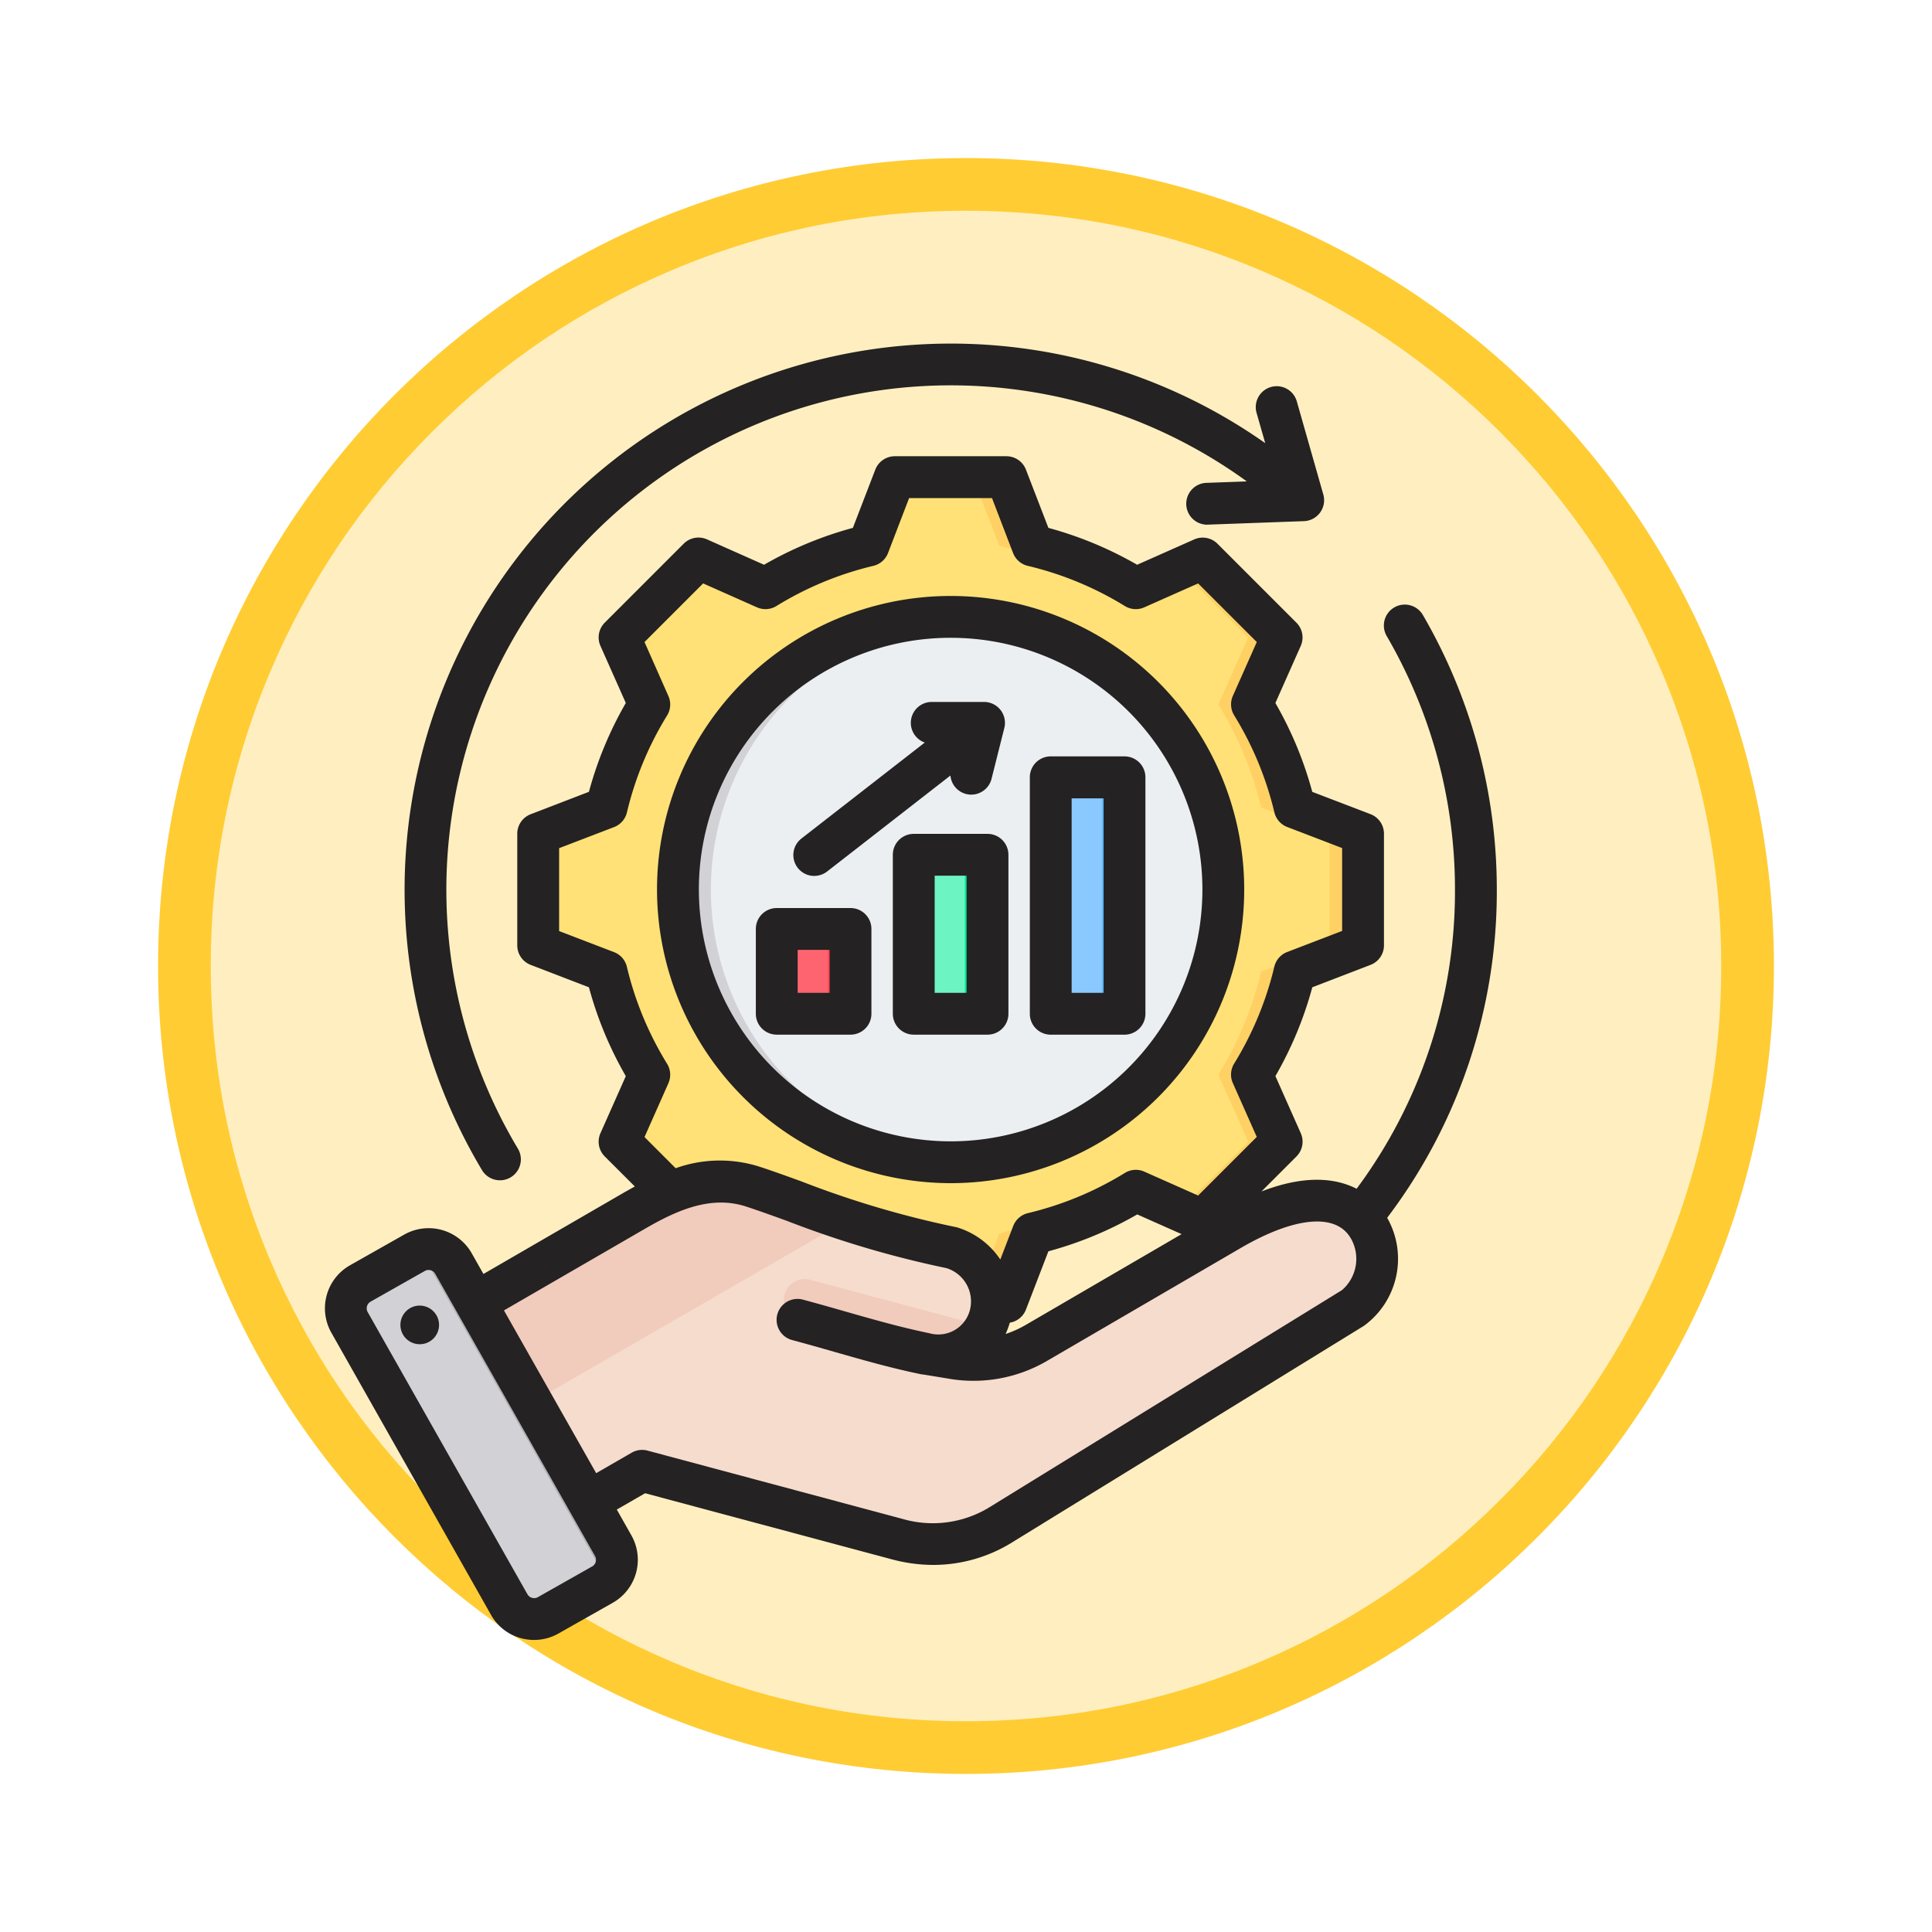 <svg xmlns="http://www.w3.org/2000/svg" xmlns:xlink="http://www.w3.org/1999/xlink" width="110" height="110" viewBox="0 0 110 110">
  <defs>
    <filter id="Trazado_982547" x="0" y="0" width="110" height="110" filterUnits="userSpaceOnUse">
      <feOffset dy="3" input="SourceAlpha"/>
      <feGaussianBlur stdDeviation="3" result="blur"/>
      <feFlood flood-opacity="0.161"/>
      <feComposite operator="in" in2="blur"/>
      <feComposite in="SourceGraphic"/>
    </filter>
  </defs>
  <g id="Grupo_1219339" data-name="Grupo 1219339" transform="translate(-1114 -2710.417)">
    <g id="Grupo_1215979" data-name="Grupo 1215979" transform="translate(1123 2716.417)">
      <g id="Grupo_1214725" data-name="Grupo 1214725" transform="translate(0 0)">
        <g id="Grupo_1200151" data-name="Grupo 1200151">
          <g id="Grupo_1185952" data-name="Grupo 1185952" transform="translate(0 0)">
            <g id="Grupo_1184115" data-name="Grupo 1184115">
              <g id="Grupo_1183744" data-name="Grupo 1183744">
                <g id="Grupo_1181546" data-name="Grupo 1181546">
                  <g id="Grupo_1177563" data-name="Grupo 1177563">
                    <g id="Grupo_1173148" data-name="Grupo 1173148">
                      <g id="Grupo_1163803" data-name="Grupo 1163803">
                        <g id="Grupo_1163015" data-name="Grupo 1163015">
                          <g id="Grupo_1157017" data-name="Grupo 1157017">
                            <g id="Grupo_1155793" data-name="Grupo 1155793">
                              <g id="Grupo_1154704" data-name="Grupo 1154704">
                                <g id="Grupo_1150790" data-name="Grupo 1150790">
                                  <g id="Grupo_1154214" data-name="Grupo 1154214">
                                    <g id="Grupo_1152583" data-name="Grupo 1152583">
                                      <g id="Grupo_1146973" data-name="Grupo 1146973">
                                        <g id="Grupo_1146954" data-name="Grupo 1146954">
                                          <g transform="matrix(1, 0, 0, 1, -9, -6)" filter="url(#Trazado_982547)">
                                            <g id="Trazado_982547-2" data-name="Trazado 982547" transform="translate(9 6)" fill="#ffefc0">
                                              <path d="M 46 90.5 C 39.992 90.5 34.164 89.323 28.679 87.003 C 23.38 84.762 18.621 81.553 14.534 77.466 C 10.446 73.379 7.238 68.62 4.996 63.321 C 2.676 57.836 1.5 52.008 1.5 46 C 1.5 39.992 2.676 34.164 4.996 28.679 C 7.238 23.38 10.446 18.621 14.534 14.534 C 18.621 10.446 23.38 7.238 28.679 4.996 C 34.164 2.676 39.992 1.5 46 1.5 C 52.008 1.5 57.836 2.676 63.321 4.996 C 68.62 7.238 73.379 10.446 77.466 14.534 C 81.554 18.621 84.762 23.38 87.004 28.679 C 89.324 34.164 90.5 39.992 90.5 46 C 90.5 52.008 89.324 57.836 87.004 63.321 C 84.762 68.62 81.554 73.379 77.466 77.466 C 73.379 81.553 68.62 84.762 63.321 87.003 C 57.836 89.323 52.008 90.5 46 90.5 Z" stroke="none"/>
                                              <path d="M 46 3 C 40.194 3 34.563 4.136 29.263 6.378 C 24.143 8.544 19.544 11.644 15.594 15.594 C 11.644 19.544 8.544 24.143 6.378 29.263 C 4.137 34.563 3 40.194 3 46 C 3 51.806 4.137 57.437 6.378 62.737 C 8.544 67.857 11.644 72.455 15.594 76.405 C 19.544 80.355 24.143 83.456 29.263 85.622 C 34.563 87.863 40.194 89 46 89 C 51.806 89 57.437 87.863 62.737 85.622 C 67.857 83.456 72.456 80.355 76.406 76.405 C 80.356 72.455 83.456 67.857 85.622 62.737 C 87.863 57.437 89 51.806 89 46 C 89 40.194 87.863 34.563 85.622 29.263 C 83.456 24.143 80.356 19.544 76.406 15.594 C 72.456 11.644 67.857 8.544 62.737 6.378 C 57.437 4.136 51.806 3 46 3 M 46 -7.62939453125e-06 C 71.405 -7.62939453125e-06 92 20.595 92 46 C 92 71.405 71.405 92 46 92 C 20.595 92 7.62939453125e-06 71.405 7.62939453125e-06 46 C 7.62939453125e-06 20.595 20.595 -7.62939453125e-06 46 -7.62939453125e-06 Z" stroke="none" fill="#fc3"/>
                                            </g>
                                          </g>
                                        </g>
                                      </g>
                                    </g>
                                  </g>
                                </g>
                              </g>
                            </g>
                          </g>
                        </g>
                      </g>
                    </g>
                  </g>
                </g>
              </g>
            </g>
          </g>
        </g>
      </g>
    </g>
    <g id="administracion-de-empresas" transform="translate(1100.644 2721.972)">
      <g id="Grupo_1219338" data-name="Grupo 1219338" transform="translate(33.047 15.612)">
        <g id="Grupo_1219335" data-name="Grupo 1219335" transform="translate(10.953)">
          <path id="Trazado_1087413" data-name="Trazado 1087413" d="M141.608,63.051a20.041,20.041,0,0,1,5.868,2.433l3.813-1.693,4.494,4.494L154.09,72.1a20.037,20.037,0,0,1,2.433,5.869l3.89,1.5v6.355l-3.891,1.5a20.044,20.044,0,0,1-2.433,5.868L155.783,97l-4.494,4.494L147.477,99.8a20.037,20.037,0,0,1-5.869,2.433l-1.5,3.89h-6.355l-1.5-3.891A20.041,20.041,0,0,1,126.39,99.8l-3.813,1.693L118.083,97l1.693-3.812a20.037,20.037,0,0,1-2.433-5.869l-3.89-1.5V79.462l3.891-1.5a20.035,20.035,0,0,1,2.433-5.868l-1.693-3.812,4.494-4.494,3.813,1.693a20.041,20.041,0,0,1,5.868-2.433l1.5-3.891h6.355Z" transform="translate(-113.453 -59.16)" fill="#ffe177" fill-rule="evenodd"/>
          <path id="Trazado_1087414" data-name="Trazado 1087414" d="M175.212,99.8l-3.813,1.693-.587-.587,3.575-1.588q.407.251.825.481ZM190.43,63.052a20.041,20.041,0,0,1,5.868,2.433l-1.084.481a26.431,26.431,0,0,0-6.693-2.914l-1.5-3.891h1.909ZM196.3,99.8a20.037,20.037,0,0,1-5.869,2.433l-1.5,3.89h-1.909l1.5-3.89a26.424,26.424,0,0,0,6.694-2.914Zm-25.487-35.42.587-.587,3.813,1.693q-.418.231-.825.481Zm27.977,0,1.322-.587,4.494,4.494L202.912,72.1a20.037,20.037,0,0,1,2.433,5.869l3.89,1.5v6.355l-3.891,1.5a20.043,20.043,0,0,1-2.433,5.868L204.6,97l-4.494,4.494-1.322-.587L202.7,97,201,93.184a20.039,20.039,0,0,0,2.433-5.868l3.891-1.5V79.463l-3.89-1.5A20.035,20.035,0,0,0,201,72.1l1.693-3.812Z" transform="translate(-162.275 -59.161)" fill="#ffd064" fill-rule="evenodd"/>
          <ellipse id="Elipse_14486" data-name="Elipse 14486" cx="15.525" cy="15.525" rx="15.525" ry="15.525" transform="translate(1.519 23.481) rotate(-45)" fill="#eceff1"/>
          <path id="Trazado_1087415" data-name="Trazado 1087415" d="M182.424,112.606a15.526,15.526,0,0,0,0,31.051c.314,0,.626-.011.936-.029a15.525,15.525,0,0,1,0-30.993C183.051,112.617,182.739,112.606,182.424,112.606Z" transform="translate(-158.944 -104.651)" fill="#d1d1d6" fill-rule="evenodd"/>
        </g>
        <g id="Grupo_1219336" data-name="Grupo 1219336" transform="translate(0 40.102)">
          <path id="Trazado_1087416" data-name="Trazado 1087416" d="M67.176,336.9l11.467-6.644c2.152-1.247,4.341-2.131,6.706-1.364,2.637.855,6.944,2.692,11.336,3.484a3.185,3.185,0,0,1,2.2,3.816c-.444,1.655-1.842,2.509-3.816,2.2l1.535.246a7.148,7.148,0,0,0,4.915-.856l11.025-6.422c8.57-4.991,9.829,2.688,6.98,4.442L99.52,348.126a7.337,7.337,0,0,1-5.941.838l-14.513-3.889-5.374,3.1a2.171,2.171,0,0,1-2.959-.793l-4.346-7.528a2.171,2.171,0,0,1,.79-2.958Z" transform="translate(-62.192 -328.606)" fill="#f6dccd" fill-rule="evenodd"/>
          <path id="Trazado_1087417" data-name="Trazado 1087417" d="M218.526,368.537a3.146,3.146,0,0,1-3.554,1.517c-2.377-.629-4.752-1.273-7.127-1.91a1.193,1.193,0,0,1,.617-2.3Z" transform="translate(-182.09 -360.264)" fill="#f1cbbc" fill-rule="evenodd"/>
          <path id="Trazado_1087418" data-name="Trazado 1087418" d="M67.176,336.9l11.468-6.644c2.152-1.247,4.341-2.131,6.706-1.364,1.411.458,3.3,1.2,5.424,1.905L68.56,343.623l-2.174-3.765A2.171,2.171,0,0,1,67.176,336.9Z" transform="translate(-62.191 -328.606)" fill="#f1cbbc" fill-rule="evenodd"/>
          <path id="Trazado_1087419" data-name="Trazado 1087419" d="M45.985,355.315l9.095,16.069a1.628,1.628,0,0,1-.613,2.212l-3.093,1.751a1.628,1.628,0,0,1-2.212-.613l-9.095-16.069a1.628,1.628,0,0,1,.613-2.212l3.093-1.751A1.628,1.628,0,0,1,45.985,355.315Z" transform="translate(-39.857 -350.639)" fill="#d1d1d6" fill-rule="evenodd"/>
          <path id="Trazado_1087420" data-name="Trazado 1087420" d="M75,366.356l1.61,2.844,1.592,2.813a1.628,1.628,0,0,1-.608,2.21L78.7,373.6a1.628,1.628,0,0,0,.613-2.212l-1.6-2.822L74.511,362.9,71.3,357.223l-1.08-1.908a1.63,1.63,0,0,0-1.891-.752l1.869,3.3,3.207,5.667,1.6,2.822Z" transform="translate(-64.092 -350.64)" fill="#b1b1b5" fill-rule="evenodd"/>
        </g>
        <g id="Grupo_1219337" data-name="Grupo 1219337" transform="translate(24.534 17.093)">
          <path id="Trazado_1087421" data-name="Trazado 1087421" d="M205.592,232h2.414a.9.9,0,0,1,.893.893v3.041a.9.9,0,0,1-.893.893h-2.414a.9.9,0,0,1-.893-.893v-3.041A.9.9,0,0,1,205.592,232Z" transform="translate(-204.699 -223.367)" fill="#fe646f" fill-rule="evenodd"/>
          <path id="Trazado_1087422" data-name="Trazado 1087422" d="M218.261,232h1.288a.9.9,0,0,1,.893.893v3.041a.9.9,0,0,1-.893.893h-1.288a.9.9,0,0,0,.893-.893v-3.041A.9.9,0,0,0,218.261,232Z" transform="translate(-216.243 -223.367)" fill="#fd4755" fill-rule="evenodd"/>
          <path id="Trazado_1087423" data-name="Trazado 1087423" d="M258,203.63h2.414a.9.9,0,0,1,.893.893v7.263a.9.9,0,0,1-.893.893H258a.9.9,0,0,1-.893-.893v-7.263A.9.9,0,0,1,258,203.63Z" transform="translate(-249.305 -199.221)" fill="#6cf5c2" fill-rule="evenodd"/>
          <path id="Trazado_1087424" data-name="Trazado 1087424" d="M270.666,203.63h1.288a.9.9,0,0,1,.893.893v7.263a.9.9,0,0,1-.893.893h-1.288a.9.9,0,0,0,.893-.893v-7.263A.9.9,0,0,0,270.666,203.63Z" transform="translate(-260.848 -199.221)" fill="#00e499" fill-rule="evenodd"/>
          <path id="Trazado_1087425" data-name="Trazado 1087425" d="M310.4,174h2.414a.9.9,0,0,1,.893.893v11.673a.9.9,0,0,1-.893.893H310.4a.9.9,0,0,1-.893-.893V174.9A.9.9,0,0,1,310.4,174Z" transform="translate(-293.911 -174.005)" fill="#8ac9fe" fill-rule="evenodd"/>
          <path id="Trazado_1087426" data-name="Trazado 1087426" d="M323.072,174h1.288a.9.9,0,0,1,.893.893v11.673a.9.9,0,0,1-.893.893h-1.288a.9.9,0,0,0,.893-.893V174.9A.9.9,0,0,0,323.072,174Z" transform="translate(-305.454 -174.005)" fill="#60b7ff" fill-rule="evenodd"/>
        </g>
      </g>
      <path id="Trazado_1087427" data-name="Trazado 1087427" d="M74.371,44.973H76.19V33.9H74.371Zm-2.381,1.19V32.7a1.19,1.19,0,0,1,1.191-1.19h4.2a1.19,1.19,0,0,1,1.19,1.19V46.164a1.19,1.19,0,0,1-1.19,1.191h-4.2A1.19,1.19,0,0,1,71.99,46.164Zm-3.6-7.859H66.572v6.668h1.817Zm2.382-1.191v9.05a1.191,1.191,0,0,1-1.191,1.191h-4.2a1.191,1.191,0,0,1-1.191-1.191v-9.05a1.191,1.191,0,0,1,1.191-1.191h4.2A1.191,1.191,0,0,1,70.771,37.114Zm-12,7.859h1.819V42.527H58.772Zm-1.191,2.382a1.191,1.191,0,0,1-1.191-1.191V41.336a1.191,1.191,0,0,1,1.191-1.191h4.2a1.19,1.19,0,0,1,1.19,1.191v4.827a1.19,1.19,0,0,1-1.19,1.191Zm2.136-9.037a1.19,1.19,0,0,1-.731-2.13l7.022-5.464a1.19,1.19,0,0,1,.4-2.312h0l2.979,0A1.19,1.19,0,0,1,70.536,29.9l-.726,2.888a1.19,1.19,0,0,1-1.153.9,1.157,1.157,0,0,1-.291-.036A1.189,1.189,0,0,1,67.47,32.6l-7.022,5.465a1.187,1.187,0,0,1-.73.25ZM37.09,62.792a1.1,1.1,0,1,0,1.253.933A1.105,1.105,0,0,0,37.09,62.792Zm16.056-23.7A14.335,14.335,0,1,1,67.48,53.428,14.351,14.351,0,0,1,53.146,39.093Zm-2.382,0A16.716,16.716,0,1,1,67.48,55.809,16.735,16.735,0,0,1,50.764,39.093ZM90.25,58.925C89.4,57.5,87.064,57.719,84,59.5L72.976,65.925a8.3,8.3,0,0,1-5.7,1L65.9,66.7l-.024,0-.024,0c-1.721-.352-3.313-.807-5-1.289-.765-.219-1.558-.445-2.364-.661a1.191,1.191,0,1,1,.616-2.3c.825.221,1.627.45,2.4.671,1.624.464,3.158.9,4.77,1.234a1.86,1.86,0,0,0,2.314-1.357,1.981,1.981,0,0,0-1.353-2.353,57.381,57.381,0,0,1-9.074-2.689c-.893-.323-1.664-.6-2.332-.818-2.006-.651-3.945.221-5.742,1.262l-8.038,4.654L47.3,72.321l2.021-1.166a1.186,1.186,0,0,1,.9-.119L64.74,74.925a6.171,6.171,0,0,0,5.01-.7L89.761,61.9a2.348,2.348,0,0,0,.49-2.977ZM47.236,77.041a.437.437,0,0,1-.163.589l-3.094,1.751a.43.43,0,0,1-.328.039.435.435,0,0,1-.262-.2l-9.1-16.072a.438.438,0,0,1,.163-.59l3.094-1.751a.419.419,0,0,1,.208-.055.477.477,0,0,1,.121.016.425.425,0,0,1,.261.2Zm4.593-22.079-1.777-1.778,1.36-3.064a1.193,1.193,0,0,0-.075-1.108,18.827,18.827,0,0,1-2.289-5.52,1.188,1.188,0,0,0-.729-.836l-3.129-1.2v-4.72l3.129-1.2a1.188,1.188,0,0,0,.731-.835,18.838,18.838,0,0,1,2.287-5.519,1.188,1.188,0,0,0,.075-1.108L50.052,25l3.337-3.338,3.066,1.362a1.19,1.19,0,0,0,1.107-.074,18.826,18.826,0,0,1,5.519-2.288,1.191,1.191,0,0,0,.836-.731l1.2-3.128h4.719l1.2,3.128a1.192,1.192,0,0,0,.836.731A18.828,18.828,0,0,1,77.4,22.95a1.189,1.189,0,0,0,1.107.074l3.066-1.362L84.912,25,83.55,28.065a1.193,1.193,0,0,0,.074,1.107,18.829,18.829,0,0,1,2.289,5.521,1.189,1.189,0,0,0,.729.836l3.129,1.2v4.72l-3.129,1.2a1.188,1.188,0,0,0-.731.835,18.827,18.827,0,0,1-2.288,5.519,1.19,1.19,0,0,0-.074,1.107l1.362,3.066-3.338,3.338-3.065-1.361a1.188,1.188,0,0,0-1.107.074,18.825,18.825,0,0,1-5.522,2.289,1.192,1.192,0,0,0-.834.731l-.736,1.91a4.561,4.561,0,0,0-2.4-1.812,1.106,1.106,0,0,0-.155-.039,55.039,55.039,0,0,1-8.775-2.6c-.876-.317-1.7-.615-2.407-.843a7.447,7.447,0,0,0-4.74.094ZM70.609,64.4a4.557,4.557,0,0,0,.241-.648,1.189,1.189,0,0,0,.92-.747l1.277-3.316a21.209,21.209,0,0,0,5.059-2.1l2.525,1.122-8.853,5.157a6,6,0,0,1-1.17.529Zm21.728-6.617a4.72,4.72,0,0,1-1.327,6.151L71,76.251a8.514,8.514,0,0,1-4.5,1.294,9.158,9.158,0,0,1-2.373-.32L50.086,73.464l-1.612.93.834,1.474A2.817,2.817,0,0,1,48.245,79.7l-3.094,1.751a2.789,2.789,0,0,1-1.378.365,2.85,2.85,0,0,1-.759-.1,2.8,2.8,0,0,1-1.7-1.324L32.22,64.32a2.818,2.818,0,0,1,1.063-3.835l3.094-1.751A2.821,2.821,0,0,1,40.213,59.8l.668,1.18L48.9,56.334c.2-.113.4-.225.6-.336L47.79,54.29a1.189,1.189,0,0,1-.247-1.325l1.444-3.249a21.11,21.11,0,0,1-2.1-5.059l-3.316-1.276a1.19,1.19,0,0,1-.764-1.111V35.915a1.19,1.19,0,0,1,.764-1.111l3.316-1.276a21.165,21.165,0,0,1,2.1-5.058l-1.444-3.25a1.189,1.189,0,0,1,.247-1.325L52.283,19.4a1.193,1.193,0,0,1,1.326-.246L56.858,20.6a21.2,21.2,0,0,1,5.057-2.1l1.277-3.316a1.19,1.19,0,0,1,1.111-.763h6.354a1.192,1.192,0,0,1,1.112.763L73.047,18.5A21.208,21.208,0,0,1,78.1,20.6l3.249-1.443a1.194,1.194,0,0,1,1.326.246l4.493,4.494a1.192,1.192,0,0,1,.247,1.325l-1.444,3.249a21.11,21.11,0,0,1,2.1,5.059L91.389,34.8a1.19,1.19,0,0,1,.764,1.111V42.27a1.19,1.19,0,0,1-.764,1.111l-3.316,1.276a21.172,21.172,0,0,1-2.1,5.057l1.444,3.251a1.191,1.191,0,0,1-.247,1.325l-1.991,1.992c2.556-.99,4.287-.733,5.417-.154a28.384,28.384,0,0,0,5.6-17.035,28.68,28.68,0,0,0-3.886-14.434,1.191,1.191,0,0,1,2.058-1.2,31.081,31.081,0,0,1,4.21,15.633,30.744,30.744,0,0,1-6.24,18.686ZM40.8,55.068A31.1,31.1,0,0,1,85.392,13.675L84.9,11.952a1.191,1.191,0,0,1,2.291-.654L88.7,16.6a1.192,1.192,0,0,1-1.1,1.517l-5.512.2h-.045A1.191,1.191,0,0,1,82,15.939l2.345-.085A28.717,28.717,0,0,0,42.842,53.843,1.19,1.19,0,1,1,40.8,55.068Z" transform="translate(0 0)" fill="#242222" fill-rule="evenodd"/>
    </g>
  </g>
</svg>
